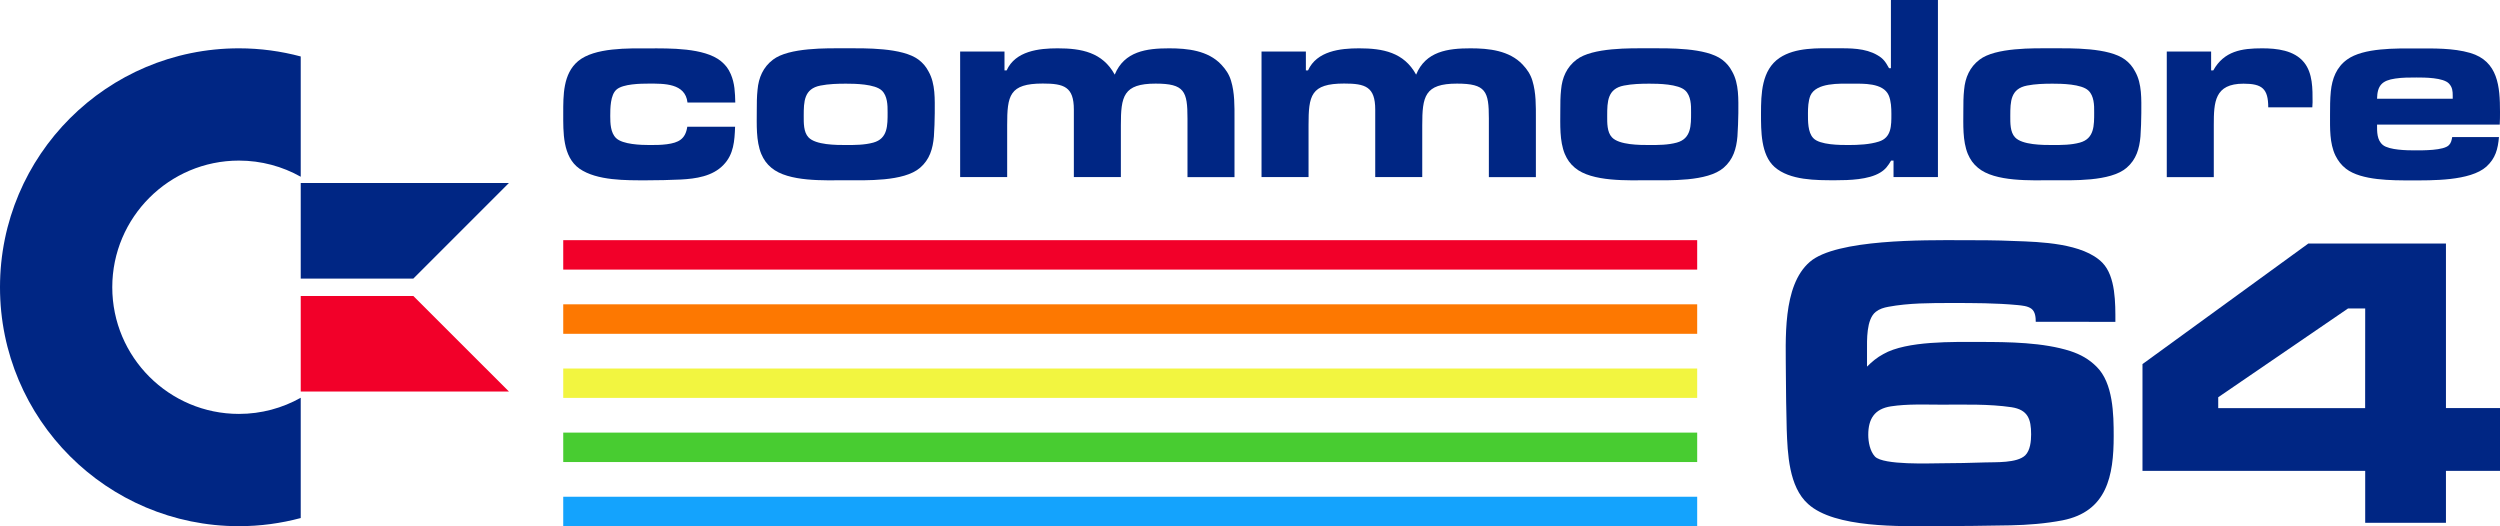 <?xml version="1.0" encoding="utf-8"?>
<!-- Generator: Adobe Illustrator 25.4.1, SVG Export Plug-In . SVG Version: 6.00 Build 0)  -->
<svg version="1.1" id="Layer_1" xmlns="http://www.w3.org/2000/svg" xmlns:xlink="http://www.w3.org/1999/xlink" x="0px" y="0px"
	 viewBox="0 0 3839 808" style="enable-background:new 0 0 3839 808;" xml:space="preserve">
<style type="text/css">
	.st0{fill-rule:evenodd;clip-rule:evenodd;fill:#002684;}
	.st1{fill-rule:evenodd;clip-rule:evenodd;fill:#12506F;}
	.st2{fill-rule:evenodd;clip-rule:evenodd;fill:#247A5B;}
	.st3{fill-rule:evenodd;clip-rule:evenodd;fill:#36A346;}
	.st4{fill-rule:evenodd;clip-rule:evenodd;fill:#48CD31;}
	.st5{fill-rule:evenodd;clip-rule:evenodd;fill:#6AD534;}
	.st6{fill-rule:evenodd;clip-rule:evenodd;fill:#8CDD37;}
	.st7{fill-rule:evenodd;clip-rule:evenodd;fill:#AFE63A;}
	.st8{fill-rule:evenodd;clip-rule:evenodd;fill:#D1EE3D;}
	.st9{fill-rule:evenodd;clip-rule:evenodd;fill:#F3F640;}
	.st10{fill-rule:evenodd;clip-rule:evenodd;fill:#F6D730;}
	.st11{fill-rule:evenodd;clip-rule:evenodd;fill:#F9B721;}
	.st12{fill-rule:evenodd;clip-rule:evenodd;fill:#FB9811;}
	.st13{fill-rule:evenodd;clip-rule:evenodd;fill:#FE7801;}
	.st14{fill-rule:evenodd;clip-rule:evenodd;fill:#FE5C13;}
	.st15{fill-rule:evenodd;clip-rule:evenodd;fill:#FE4125;}
	.st16{fill-rule:evenodd;clip-rule:evenodd;fill:#FE2537;}
	.st17{fill-rule:evenodd;clip-rule:evenodd;fill:#14A4FE;}
	.st18{fill-rule:evenodd;clip-rule:evenodd;fill:#21AECB;}
	.st19{fill-rule:evenodd;clip-rule:evenodd;fill:#2EB998;}
	.st20{fill-rule:evenodd;clip-rule:evenodd;fill:#3BC364;}
	.st21{fill-rule:evenodd;clip-rule:evenodd;fill:#24795B;}
	.st22{fill-rule:evenodd;clip-rule:evenodd;fill:#48CC31;}
	.st23{fill-rule:evenodd;clip-rule:evenodd;fill:#6AD434;}
	.st24{fill-rule:evenodd;clip-rule:evenodd;fill:#8BDC37;}
	.st25{fill-rule:evenodd;clip-rule:evenodd;fill:#AEE53A;}
	.st26{fill-rule:evenodd;clip-rule:evenodd;fill:#D0ED3D;}
	.st27{fill-rule:evenodd;clip-rule:evenodd;fill:#F2F540;}
	.st28{fill-rule:evenodd;clip-rule:evenodd;fill:#F5D630;}
	.st29{fill-rule:evenodd;clip-rule:evenodd;fill:#F8B621;}
	.st30{fill-rule:evenodd;clip-rule:evenodd;fill:#FA9711;}
	.st31{fill-rule:evenodd;clip-rule:evenodd;fill:#FD7801;}
	.st32{fill-rule:evenodd;clip-rule:evenodd;fill:#F9500E;}
	.st33{fill-rule:evenodd;clip-rule:evenodd;fill:#F6281C;}
	.st34{fill-rule:evenodd;clip-rule:evenodd;fill:#F20029;}
	.st35{fill:#002684;}
	.st36{fill:#F20029;}
	.st37{fill:#FFFFFF;}
	.st38{fill-rule:evenodd;clip-rule:evenodd;fill:#14A3FD;}
	.st39{fill-rule:evenodd;clip-rule:evenodd;fill:#3E3632;}
	.st40{fill:#282422;}
	.st41{fill:url(#SVGID_1_);}
	.st42{fill:url(#SVGID_00000052785592615810096210000002723271964244906371_);}
	.st43{fill:url(#SVGID_00000059310150181339717850000004277439616946202002_);}
	.st44{fill:url(#SVGID_00000155861026522379487150000003336741051155576247_);}
	.st45{fill:url(#SVGID_00000065795563229130680810000017166743609271025337_);}
	.st46{fill:url(#SVGID_00000065044537986269051560000007774542576118891166_);}
	.st47{fill:url(#SVGID_00000171682028769344969750000010175175612851009410_);}
	.st48{fill:url(#SVGID_00000057136199227123684590000004303342938376435389_);}
	.st49{fill:url(#SVGID_00000105427751064930032050000014710701162805257882_);}
	.st50{fill:url(#SVGID_00000082341502196236618090000017515300264817773974_);}
	.st51{fill:url(#SVGID_00000103964471663139709120000018060272777697303434_);}
	.st52{fill:url(#SVGID_00000164489095282989277000000012365518846736011687_);}
	.st53{fill:url(#SVGID_00000065757204231422962500000008288034741491512197_);}
	.st54{fill:url(#SVGID_00000088120498797404304470000013257872074484301467_);}
	.st55{fill:url(#SVGID_00000118360807058999732470000010898339826194928798_);}
	.st56{fill:url(#SVGID_00000034050214464116555600000003863922535619109823_);}
	.st57{fill:url(#SVGID_00000048493800284047988530000002347995863107931270_);}
	.st58{fill:url(#SVGID_00000041996988272761579710000005537263837310147456_);}
	.st59{fill:url(#SVGID_00000183251149438388669250000011449704889978081947_);}
	.st60{fill:url(#SVGID_00000003818660949418404490000012682689510762624680_);}
	.st61{fill:url(#SVGID_00000183226481043528294830000004576465119186378132_);}
	.st62{fill:url(#SVGID_00000063620602897306641940000006842328050491781764_);}
	.st63{fill:url(#SVGID_00000101089177627794145530000010194658711729328547_);}
	.st64{fill:url(#SVGID_00000128479931752107419100000008015497402933796252_);}
	.st65{fill:url(#SVGID_00000121959275739179628500000014376432884779694487_);}
	.st66{fill:url(#SVGID_00000158711355182589222490000006183227050041095593_);}
	.st67{fill:url(#SVGID_00000036251927143232421330000015499091070115278252_);}
	.st68{fill:url(#SVGID_00000036229545775617889160000009169805738422611861_);}
	.st69{fill:url(#SVGID_00000111902826369281672190000013543620600493040006_);}
	.st70{fill-rule:evenodd;clip-rule:evenodd;fill:#FFFFFF;}
	.st71{fill:url(#SVGID_00000006672342775926917140000005970949943794277037_);}
	.st72{fill:url(#SVGID_00000145043701167812316290000012162237055527950725_);}
	.st73{fill:url(#SVGID_00000078739835495749026060000006129104003359540666_);}
	.st74{fill:url(#SVGID_00000130606094547567828720000017751749159574876826_);}
	.st75{fill:url(#SVGID_00000005227924400453832590000017942874322923312524_);}
	.st76{fill:url(#SVGID_00000088822042948348804430000000614357448389189040_);}
	.st77{fill:url(#SVGID_00000038388955563774264320000010942448804826580108_);}
	.st78{fill:url(#SVGID_00000177474822242406628810000010933326084360330388_);}
	.st79{fill:url(#SVGID_00000073711467398766588790000005230748788372660401_);}
	.st80{fill:url(#SVGID_00000160875736225016254460000011330365334083163823_);}
	.st81{fill:url(#SVGID_00000033358219381369563400000000835745561023538364_);}
	.st82{fill:url(#SVGID_00000106870312937694323360000007616057468690224780_);}
	.st83{fill:url(#SVGID_00000086667755068176250720000010144937910121317042_);}
	.st84{fill:url(#SVGID_00000012470717822975354670000015417324503623870132_);}
	.st85{fill:url(#SVGID_00000037677953251218962940000000107955878735136136_);}
	.st86{fill:url(#SVGID_00000076605931964338546340000009735303783646539157_);}
	.st87{fill:url(#SVGID_00000071521590312417368800000013909780628363003022_);}
	.st88{fill:url(#SVGID_00000052068087224130877950000009787281213841714314_);}
	.st89{fill:url(#SVGID_00000108282175658201067460000010170809675589070495_);}
	.st90{fill:url(#SVGID_00000043422302811505744360000013374647365120636050_);}
	.st91{fill:url(#SVGID_00000072984925351677250080000004521033747163751576_);}
	.st92{fill:url(#SVGID_00000070804307066943210230000006471444714589781940_);}
	.st93{fill:url(#SVGID_00000103244854039943282210000007455406838700406184_);}
	.st94{fill:url(#SVGID_00000113313022732046441180000004186437746684866182_);}
	.st95{fill:url(#SVGID_00000121983402517171367310000016070600239881598597_);}
	.st96{fill:url(#SVGID_00000072990972456260704920000007093016735688183968_);}
	.st97{fill:url(#SVGID_00000051354362946409895680000013435858787645580179_);}
	.st98{fill:url(#SVGID_00000058572181574803312400000012857363575457219464_);}
	.st99{fill:url(#SVGID_00000104683843822349722310000014257869892016258464_);}
	.st100{fill:#0F2166;}
	.st101{fill:#FD2537;}
</style>
<g>
	<g>
		<g>
			<g>
				<polygon id="polygon7_00000118390846025058304560000000607147245241075345_" class="st34" points="864.9,368.8 864.9,368.8 
					2606.2,368.8 2606.2,414 864.9,414 				"/>
				<polygon class="st31" points="864.9,467.3 864.9,467.3 2606.2,467.3 2606.2,512.6 864.9,512.6 				"/>
				<polygon class="st27" points="864.9,565.9 864.9,565.9 2606.2,565.9 2606.2,611 864.9,611 				"/>
				<polygon class="st22" points="864.9,664.3 864.9,664.3 2606.2,664.3 2606.2,709.5 864.9,709.5 				"/>
				<polygon id="polygon15_00000115480439769520662050000014077718970225993125_" class="st38" points="864.9,762.8 864.9,762.8 
					2606.2,762.8 2606.2,808 864.9,808 				"/>
			</g>
		</g>
		<g>
			<path class="st35" d="M1055.7,157.4c-3.3-29.8-36.3-29-59.5-29c-12.6,0-39.2,0.4-49.3,9c-9.8,8.2-9.8,29.4-9.8,40.8
				c0,11,0.4,25.7,9,33.9c10.2,9.8,38.3,10.6,51.4,10.6c9,0,17.5,0,26.5-1.2c17.9-2.4,28.6-7.7,31.4-26.9h73.4
				c-0.8,21.6-2,42.4-17.9,58.7c-16.7,17.5-42.4,21.2-65.7,22.4c-17.5,0.8-34.7,1.2-52.2,1.2c-31.4,0-76.3,0.8-103.2-17.9
				c-26.1-18.4-24.9-56.7-24.9-84.8c0-27.7-0.4-60.8,22.8-80.3c25.3-21.2,77.9-19.6,108.9-19.6c31,0,84.8-1.2,110.5,19.6
				c6.9,5.7,11.4,11.4,15.1,20c6.1,14.3,6.5,28.1,6.9,43.6h-73.4V157.4z"/>
			<path class="st35" d="M1434.1,209.5c-1.6,18.8-6.5,35.5-21.2,48.1c-24.9,21.6-83.6,19.2-114.2,19.2c-31.8,0-88.1,2.9-114.2-19.2
				c-7.3-6.1-11.8-12.6-15.5-21.2c-8.2-20-6.9-45.3-6.9-66.5c0-10.6,0-21.6,1.2-32.2c1.6-18.4,8.6-34.7,23.7-46.1
				c24.5-18.8,82.8-17.5,111.7-17.5c29.4,0,86.9-1.2,111.8,17.5c6.9,5.3,11.4,10.6,15.5,18.4c10.6,18.8,9.4,42.8,9.4,63.6
				C1435.3,185.6,1434.9,197.7,1434.1,209.5z M1354.2,139.1c-10.6-10.2-41.6-10.6-55.1-10.6c-13.1,0-26.5,0.4-39.2,2.9
				c-25.3,4.9-25.7,24.5-25.7,46.5c0,10.6-0.4,24.9,7.3,33c11,11.8,42.8,11.8,57.5,11.8c13.9,0,28.5,0,42-3.7
				c22.4-6.1,22-26.5,22-46.5C1363.1,161.5,1362.7,147.2,1354.2,139.1z"/>
			<path class="st35" d="M1823.5,271.9v-90.1c0-41.6-4.5-53.4-48.9-53.4c-49.8,0-53.4,19.6-53.4,64v79.5h-72.2v-90.1v-13.5
				c0-35.1-15.1-40-47.7-40c-51.4,0-54.7,18.4-54.7,64v79.6h-72.2V79.1h68.1v29h3.3c13.5-29.8,49.3-33.9,78.3-33.9
				c36.7,0,68.9,6.1,87.7,40.4c14.7-35.9,48.9-40.4,83.6-40.4c28.1,0,59.5,3.3,79.9,24.9c6.9,7.3,12.2,15.1,15.1,24.9
				c5.7,18.8,5.3,38.7,5.3,57.9v90.1H1823.5z"/>
			<path class="st35" d="M2286.3,271.9v-90.1c0-41.6-4.5-53.4-48.9-53.4c-49.8,0-53.4,19.6-53.4,64v79.5h-72.2v-90.1v-13.5
				c0-35.1-15.1-40-47.7-40c-51.4,0-54.7,18.4-54.7,64v79.6h-72.2V79.1h68.1v29h3.3c13.5-29.8,49.4-33.9,78.3-33.9
				c36.7,0,68.9,6.1,87.7,40.4c14.7-35.9,48.9-40.4,83.6-40.4c28.1,0,59.5,3.3,79.9,24.9c6.9,7.3,12.2,15.1,15.1,24.9
				c5.7,18.8,5.3,38.7,5.3,57.9v90.1H2286.3z"/>
			<path class="st35" d="M2668,209.5c-1.6,18.8-6.5,35.5-21.2,48.1c-24.9,21.6-83.6,19.2-114.2,19.2c-31.8,0-88.1,2.9-114.2-19.2
				c-7.3-6.1-11.8-12.6-15.5-21.2c-8.2-20-6.9-45.3-6.9-66.5c0-10.6,0-21.6,1.2-32.2c1.6-18.4,8.6-34.7,23.7-46.1
				c24.5-18.8,82.8-17.5,111.8-17.5c29.4,0,86.9-1.2,111.8,17.5c6.9,5.3,11.4,10.6,15.5,18.4c10.6,18.8,9.4,42.8,9.4,63.6
				C2669.2,185.6,2668.8,197.7,2668,209.5z M2588,139.1c-10.6-10.2-41.6-10.6-55.1-10.6c-13.1,0-26.5,0.4-39.2,2.9
				c-25.3,4.9-25.7,24.5-25.7,46.5c0,10.6-0.4,24.9,7.3,33c11,11.8,42.8,11.8,57.5,11.8c13.9,0,28.5,0,42-3.7
				c22.4-6.1,22-26.5,22-46.5C2597,161.5,2596.6,147.2,2588,139.1z"/>
			<path class="st35" d="M2907.7,271.9v-25.3h-3.7c-4.9,8.2-8.6,13.5-16.7,18.4c-17.9,11-48.1,11.8-68.5,11.8
				c-29.8,0-70.2,0.4-93.8-20.4c-21.2-18.8-20.8-55.9-20.8-82c0-30.2,0.8-66.9,28.6-85.6c24.5-16.3,58.7-14.7,86.9-14.7
				c21.2,0,44.5-0.4,63.2,10.6c9.4,5.3,12.6,10.6,17.9,20h2.9V0h72.2v271.9H2907.7z M2900.3,146.4c-8.6-19.6-39.6-17.9-57.1-17.9
				c-17.9,0-54.2-2-63.2,18.4c-3.3,8.2-3.7,18.8-3.7,27.3c0,11.4-0.4,29,8.2,37.9c9.8,10.6,41.2,10.6,54.2,10.6
				c14.7,0,32.6-0.8,46.5-5.3c19.6-6.1,19.2-24.9,19.2-42.4C2904.4,166,2904,155,2900.3,146.4z"/>
			<path class="st35" d="M3286.9,209.5c-1.6,18.8-6.5,35.5-21.2,48.1c-24.9,21.6-83.6,19.2-114.2,19.2c-31.8,0-88.1,2.9-114.2-19.2
				c-7.3-6.1-11.8-12.6-15.5-21.2c-8.2-20-6.9-45.3-6.9-66.5c0-10.6,0-21.6,1.2-32.2c1.6-18.4,8.6-34.7,23.7-46.1
				c24.5-18.8,82.8-17.5,111.7-17.5c29.4,0,86.9-1.2,111.8,17.5c6.9,5.3,11.4,10.6,15.5,18.4c10.6,18.8,9.4,42.8,9.4,63.6
				C3288.1,185.6,3287.7,197.7,3286.9,209.5z M3207,139.1c-10.6-10.2-41.6-10.6-55.1-10.6c-13.1,0-26.5,0.4-39.2,2.9
				c-25.3,4.9-25.7,24.5-25.7,46.5c0,10.6-0.4,24.9,7.3,33c11,11.8,42.8,11.8,57.5,11.8c13.9,0,28.5,0,42-3.7
				c22.4-6.1,22-26.5,22-46.5C3216,161.5,3215.6,147.2,3207,139.1z"/>
			<path class="st35" d="M3550.8,164.8h-67.7c0-28.6-9.4-36.3-37.9-36.3c-44.5,0-45.7,28.1-45.7,63.6v79.9h-72.2V79.1h68.1v29h3.3
				c16.7-29.8,43.6-33.9,75-33.9c22.4,0,49.3,2.9,64.4,21.6c13.5,16.7,13.1,40.8,13.1,61.2C3551.2,159.5,3550.8,162.3,3550.8,164.8z
				"/>
			<path class="st35" d="M3838.6,191.3h-188.4c0,11-0.4,23.7,9,31.4c9.8,7.8,37.1,8.2,48.9,8.2s44.9,0.4,52.6-8.2
				c3.3-3.3,4.1-7.7,4.9-12.2h71.8c-1.6,18.4-5.3,32.6-19.2,45.3c-24.9,22.4-84.4,21.2-115.8,21.2c-28.6,0-76.3,0.4-99.9-17.9
				c-7.3-5.7-12.2-12.2-16.3-20.4c-9-18.8-8.2-42-8.2-62c0-12.2,0-24.5,1.2-36.3c2-19.6,8.6-37.1,24.9-48.9
				c25.3-18.4,75.9-17.1,105.6-17.1c27.3,0,57.1-0.8,83.6,6.9c42.8,12.6,45.7,51.8,45.7,90.5C3839,178.2,3839,184.8,3838.6,191.3z
				 M3766.4,147.2c0-7.3-0.4-13.1-5.7-18.8c-8.6-9.4-37.9-9.4-49.8-9.4c-11,0-22,0-32.6,1.6c-20.4,2.9-27.7,10.6-28.1,31h116.2
				L3766.4,147.2L3766.4,147.2z"/>
		</g>
		<g>
			<path class="st35" d="M3126.1,494.2c0-6.4-0.6-15.4-6.4-19.9c-5.8-4.5-14.8-5.1-21.2-5.8c-33.4-3.2-68.2-3.2-102.2-3.2
				c-31.5,0-65.6,0-96.5,5.8c-7.1,1.3-13.5,3.2-19.3,7.7c-14.8,11.6-13.5,43.7-13.5,60.4v16.7v7.1c7.7-7.7,15.4-14.1,25.1-19.3
				c36-20.6,108-18.6,148.5-18.6c43.7,0,97.1,0.6,138.9,14.1c15.4,5.1,28.3,12.2,39.9,23.8c25.7,25.1,26.4,73.3,26.4,106.7
				c0,61.1-10.3,115.8-78.5,129.3c-26.4,5.1-53.4,7.1-79.7,7.7c-38.6,0.6-76.5,1.3-115.1,1.3c-54,0-155,3.2-196-34.1
				c-29.6-26.4-31.5-77.8-32.8-114.5c-0.6-28.3-1.3-57.2-1.3-85.5c0-51.4-5.8-135,36.7-171.7c40.5-35.4,178.8-33.4,229.5-33.4
				c28.3,0,56.6,0,84.9,1.3c39.2,1.3,105.5,3.2,135,33.4c20.6,21.2,19.9,63,19.9,90.7H3126.1z M3088.8,625.3
				c-34.7-5.1-72-3.9-107.4-3.9c-25.7,0-52.1-1.3-77.8,2.6c-25.1,3.9-34.7,19.3-34.7,43.7c0,10.9,2.6,25.1,10.3,33.4
				c12.9,13.5,85.5,10.3,102.2,10.3c22.5,0,44.4-0.6,66.9-1.3c16.1-0.6,48.9,1.3,61.7-10.9c7.7-7.7,9-21.9,9-32.2
				C3119,643.3,3113.9,629.2,3088.8,625.3z"/>
			<path class="st35" d="M3756,723.1v79.7H3632v-79.7h-342v-164L3544.6,374H3756v252.6h83v96.5H3756z M3632,473.7h-26.4
				l-199.3,136.3v16.7h225.6L3632,473.7L3632,473.7z"/>
		</g>
		<g>
			<path class="st35" d="M172.4,441.1c0-107.3,87.3-194.5,194.5-194.5c34.4,0,66.8,9,94.9,24.8V86.7c-30.3-8.1-62.1-12.5-94.9-12.5
				C164.3,74.2,0,238.4,0,441.1S164.3,808,366.9,808c32.8,0,64.6-4.4,94.9-12.5V610.8c-28.1,15.8-60.5,24.8-94.9,24.8
				C259.6,635.6,172.4,548.4,172.4,441.1z"/>
			<polygon class="st35" points="461.8,427.8 634.7,427.8 781.5,281 461.8,281 			"/>
			<polygon class="st36" points="461.8,454.5 461.8,601.2 781.5,601.2 634.7,454.5 			"/>
		</g>
	</g>
</g>
</svg>
